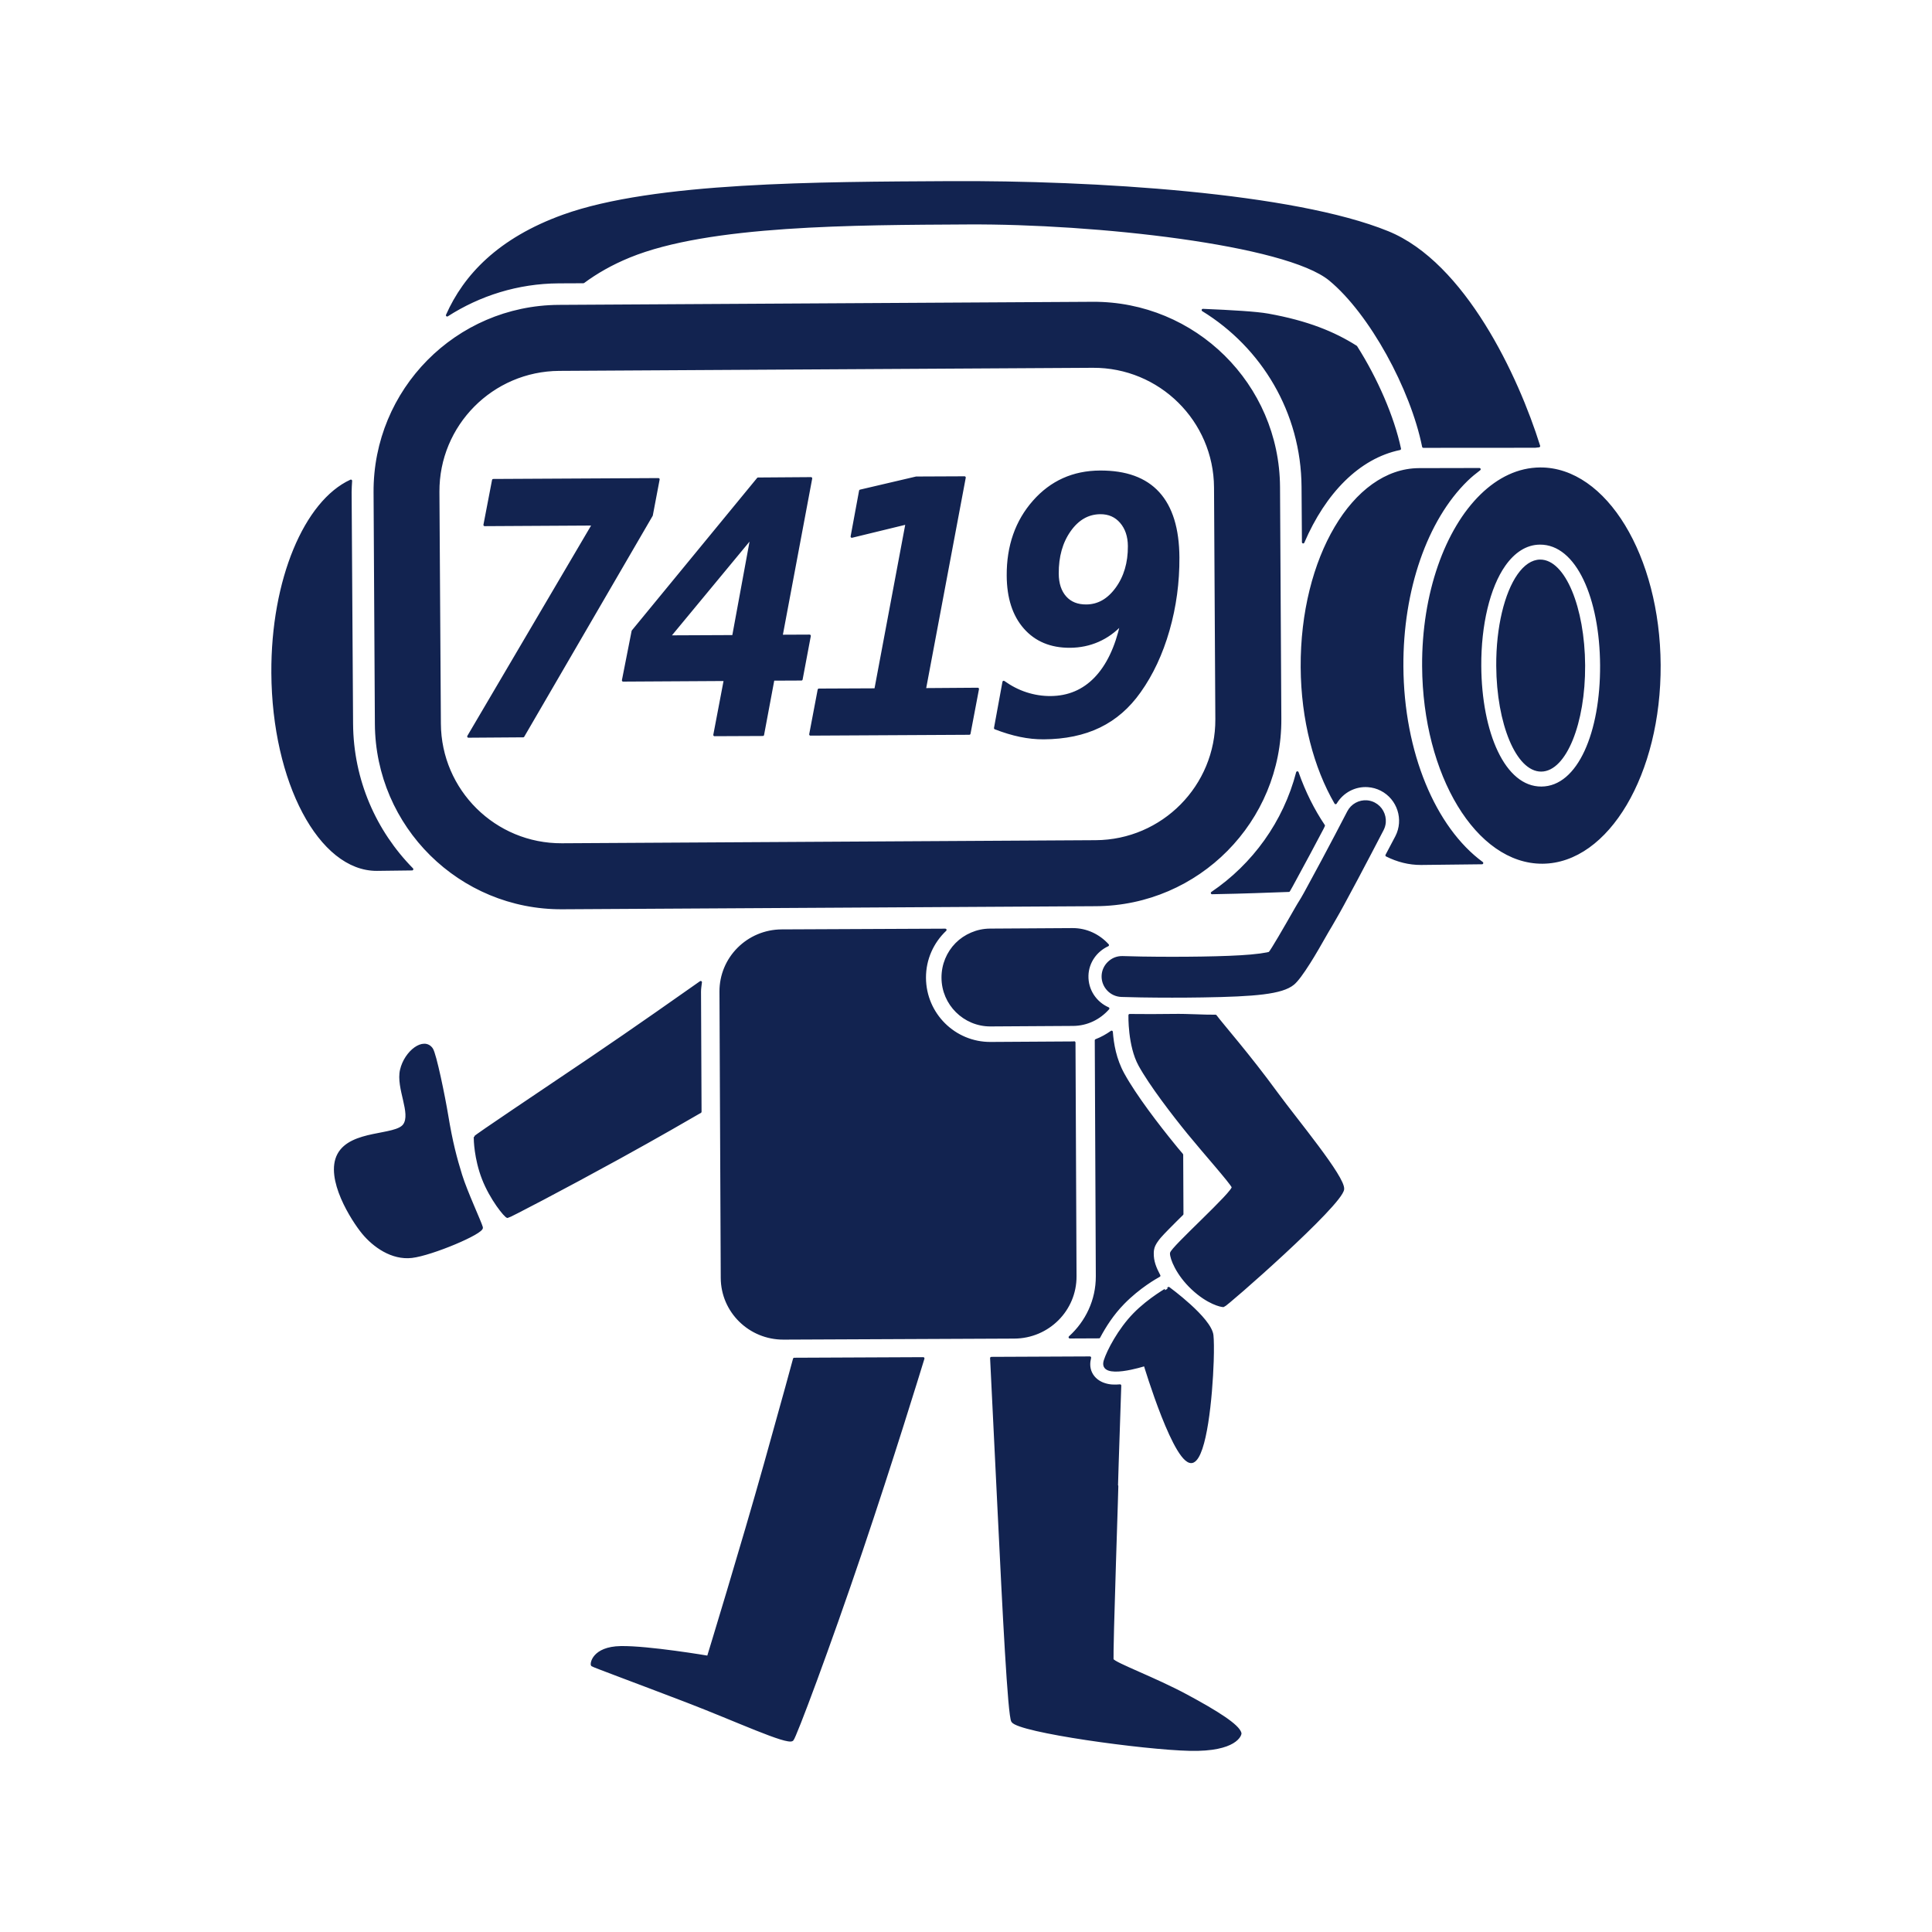 <?xml version="1.0" encoding="UTF-8" standalone="no"?>
<!DOCTYPE svg PUBLIC "-//W3C//DTD SVG 1.1//EN" "http://www.w3.org/Graphics/SVG/1.1/DTD/svg11.dtd">
<!-- Created with Vectornator (http://vectornator.io/) -->
<svg height="100%" stroke-miterlimit="10" style="fill-rule:nonzero;clip-rule:evenodd;stroke-linecap:round;stroke-linejoin:round;" version="1.1" viewBox="0 0 1024 1024" width="100%" xml:space="preserve" xmlns="http://www.w3.org/2000/svg" xmlns:vectornator="http://vectornator.io" xmlns:xlink="http://www.w3.org/1999/xlink">
<defs/>
<clipPath id="ArtboardFrame">
<rect height="1024" width="1024" x="0" y="0"/>
</clipPath>
<g clip-path="url(#ArtboardFrame)" id="Layer-1" vectornator:layerName="Layer 1" visibility="hidden">
<path d="M0 512C0 229.23 229.23 0 512 0C794.77 0 1024 229.23 1024 512C1024 794.77 794.77 1024 512 1024C229.23 1024 0 794.77 0 512Z" fill="none" opacity="1" stroke="#edbe1d" stroke-linecap="butt" stroke-linejoin="round" stroke-width="4"/>
</g>
<g id="Layer-3-copy-copy" vectornator:layerName="Layer 3 copy copy">
<path d="M879.518 352.384C879.188 294.755 850.877 248.221 816.314 248.419C804.914 248.484 794.309 253.609 785.155 262.541C766.554 280.691 754.189 314.469 754.41 353.09C754.74 410.718 782.978 457.327 817.541 457.129C852.104 456.931 879.849 410.012 879.518 352.384ZM848.741 352.595C848.943 387.887 836.985 417.434 816.994 417.549C797.003 417.663 784.65 388.247 784.448 352.956C784.323 331.152 789.071 311.172 797.305 299.48C802.293 292.398 808.692 288.045 816.195 288.002C836.186 287.887 848.539 317.303 848.741 352.595ZM839.493 352.636C839.317 321.985 828.952 297.177 816.31 297.25C812.14 297.274 808.215 300.031 804.876 304.773C798.089 314.409 793.579 332.373 793.696 352.914C793.872 383.566 804.237 408.373 816.879 408.301C829.521 408.228 839.668 383.288 839.493 352.636ZM815.669 236.436C804.168 199.569 775.995 139.62 735.554 123.15C685.522 102.775 579.626 96.225 503.118 96.664C434.459 97.057 346.836 97.047 298.699 114.37C264.337 126.737 246.241 146.252 237.007 167.102C254.093 156.142 274.316 149.65 296.118 149.525L309.214 149.467C316.064 144.387 324.12 139.759 333.569 135.893C375.823 118.603 452.769 118.643 513.055 118.297C580.233 117.912 681.739 129.006 704.961 148.22C726.477 166.022 748.24 206.03 754.409 236.709L813.672 236.667C814.325 236.571 815.011 236.492 815.669 236.436ZM785.506 457.42C760.241 438.871 743.426 398.903 743.165 353.214C742.932 312.624 755.854 275.411 777.35 254.437C779.528 252.312 781.81 250.467 784.131 248.71L752.021 248.779C717.459 248.978 689.714 295.885 690.044 353.599C690.205 381.622 697.046 406.871 707.9 425.582C711.573 419.426 718.281 416.043 725.099 416.553C727.495 416.732 729.864 417.351 732.136 418.519C741.224 423.19 744.835 434.403 740.164 443.491C740.096 443.624 737.042 449.366 734.955 453.354C740.733 456.245 746.841 457.822 753.176 457.786C753.214 457.786 753.285 457.786 753.324 457.785L785.506 457.42ZM741.911 237.875C738.341 221.06 729.535 200.802 718.734 183.82C707.064 176.422 692.937 170.603 672.047 166.863C665.823 165.749 652.819 164.994 637.558 164.354C669.101 183.733 690.278 218.332 690.506 258.08L690.711 287.378C702.006 261.06 720.06 242.399 741.911 237.875ZM733.841 435.824C734.132 431.861 732.071 427.862 728.322 425.935C727.072 425.292 725.787 424.941 724.47 424.842C720.515 424.546 716.581 426.613 714.654 430.361C714.579 430.508 709.963 439.374 708.272 442.597C703.443 451.804 698.499 461.011 693.817 469.593C693.116 470.877 692.444 472.136 691.762 473.375C689.346 477.77 689.095 477.768 686.989 481.461C680.803 492.299 674.18 503.782 672.889 505.125C672.505 505.229 672.217 505.312 671.633 505.427C669.543 505.842 666.601 506.258 662.982 506.575C656.243 507.167 647.36 507.486 636.943 507.653C626.747 507.817 615.861 507.814 605.129 507.647C602.424 507.605 595.104 507.399 594.992 507.397C593.587 507.358 592.232 507.6 591 508.08C589.748 508.569 588.636 509.326 587.68 510.241C585.811 512.027 584.607 514.496 584.53 517.283C584.452 520.092 585.567 522.702 587.374 524.595C589.178 526.49 591.682 527.668 594.491 527.745C594.627 527.749 602.024 527.952 604.776 527.995C615.705 528.165 626.892 528.165 637.33 527.998C665.311 527.55 679.408 526.32 685.392 521.421C687.429 519.753 690.308 515.799 693.85 510.211C696.439 506.172 700.075 499.834 703.616 493.595C704.214 492.542 704.752 491.744 705.379 490.627C706.933 487.859 707.893 486.382 709.637 483.21C710.329 481.95 711.053 480.657 711.765 479.353C716.505 470.663 721.417 461.358 726.293 452.061C727.999 448.808 732.666 439.837 732.749 439.676C733.391 438.427 733.744 437.146 733.841 435.824ZM711.773 630.285C712.45 624.043 686.912 593.517 676.55 579.318C661.696 558.964 648.092 543.606 644.257 538.473C637.68 538.556 630.12 537.92 621.616 538.056C613.475 538.187 607.322 538.156 598.754 538.084C598.754 538.084 598.321 554.141 604.051 564.548C609.781 574.954 621.783 590.586 629.959 600.611C638.136 610.637 652.449 626.697 653.466 629.139C654.484 631.582 620.83 661.665 620.773 664.281C620.716 666.896 623.822 675.25 632.028 682.949C640.234 690.648 647.278 692.205 648.494 692.124C649.71 692.044 710.876 638.559 711.773 630.285ZM701.591 437.596C696.068 429.398 691.331 419.99 687.63 409.469C680.758 435.841 664.401 458.394 642.413 473.299C661.367 472.957 670.612 472.493 683.1 472.082C683.662 471.066 683.988 470.542 684.568 469.486C685.245 468.255 685.927 466.98 686.623 465.703C691.279 457.166 696.195 448.026 701.005 438.856C701.178 438.525 701.364 438.032 701.591 437.596ZM678.477 380.951L677.781 258.137C677.47 203.95 633.279 160.309 579.092 160.619L296.175 162.251C241.988 162.561 198.347 206.752 198.657 260.94L199.353 383.68C199.663 437.868 243.854 481.583 298.042 481.272L580.885 479.641C635.072 479.33 678.787 435.139 678.477 380.951ZM644.814 381.175C645.018 416.76 616.319 445.774 580.735 445.977L297.818 447.609C262.233 447.813 233.219 419.115 233.016 383.53L232.246 260.716C232.042 225.131 260.814 196.118 296.399 195.914L579.242 194.282C614.827 194.078 643.915 222.776 644.118 258.361L644.814 381.175ZM657.347 918.631C656.223 914.527 645.261 907.55 628.847 898.708C612.052 889.66 590.889 881.922 589.624 879.72C588.945 878.539 592.754 772.932 591.958 789.298C591.375 801.286 592.811 758.895 593.637 734.393C590.921 734.625 588.011 734.68 584.754 733.471C582.599 732.67 579.781 730.983 578.218 727.729C576.835 724.851 577.07 721.957 577.664 719.593C563.726 719.655 544.52 719.741 525.43 719.826C525.669 724.628 527.397 759.595 529.418 801.119C531.968 853.499 534.751 909.367 536.647 912.289C540.145 917.678 606.173 926.793 630.677 927.332C655.181 927.871 657.524 919.279 657.347 918.631ZM642.632 721.449C642.847 715.066 642.744 709.997 642.497 707.762C641.51 698.822 619.375 682.71 619.375 682.71C619.376 682.71 609.258 688.277 601.236 696.478C593.106 704.789 587.267 716.106 585.661 721.185C582.471 731.275 606.831 723.384 606.831 723.384C606.831 723.384 623.362 778.524 632.289 774.617C638.984 771.687 641.987 740.596 642.632 721.449ZM626.459 612.021C625.574 610.972 624.609 609.853 623.781 608.852C623.606 608.637 622.918 607.792 622.219 606.935C613.818 596.634 601.746 580.953 595.342 569.322C590.98 561.399 589.66 553.325 589.175 546.931C586.627 548.713 583.891 550.278 580.909 551.407C581.089 591.729 581.327 645.128 581.466 676.368C581.524 689.282 575.882 700.73 567.035 708.764L582.498 708.695C585.625 702.845 589.638 696.515 595.365 690.659C603.738 682.1 612.668 677.1 614.389 676.147C612.236 672.072 610.762 668.56 610.858 664.103C610.914 661.537 611.588 660.323 611.948 659.585C612.332 658.797 612.673 658.322 612.976 657.879C613.568 657.012 614.067 656.353 614.668 655.652C615.848 654.272 617.288 652.814 618.939 651.119C621.115 648.884 623.916 646.115 626.599 643.465L626.459 612.021ZM624.455 295.442C624.368 280.291 620.867 268.904 613.945 261.307C607.022 253.711 596.725 249.973 582.968 250.051C568.848 250.132 557.181 255.372 547.969 265.819C538.756 276.265 534.145 289.397 534.235 305.093C534.302 316.85 537.276 326.03 543.162 332.724C549.049 339.417 557.044 342.737 567.104 342.679C572.437 342.649 577.441 341.606 582.036 339.579C586.63 337.553 590.751 334.606 594.426 330.646C591.589 343.328 586.957 352.95 580.571 359.562C574.185 366.174 566.246 369.528 556.792 369.582C552.429 369.607 548.16 368.937 543.909 367.568C539.659 366.199 535.683 364.126 531.971 361.48L527.492 385.916C532.109 387.708 536.506 389.041 540.754 389.926C545.001 390.811 549.129 391.226 553.189 391.202C564.461 391.138 574.355 389.082 582.756 385.004C591.157 380.925 598.224 374.762 604.056 366.486C610.549 357.358 615.631 346.548 619.226 334.012C622.821 321.477 624.53 308.593 624.455 295.442ZM598.459 289.491C598.51 298.339 596.276 305.852 591.827 311.939C587.377 318.025 582.041 321.001 575.738 321.037C571.072 321.063 567.334 319.618 564.62 316.573C561.906 313.528 560.525 309.347 560.495 304.014C560.443 294.923 562.575 287.343 566.904 281.197C571.232 275.051 576.668 271.914 583.213 271.876C587.759 271.85 591.409 273.484 594.185 276.71C596.961 279.937 598.429 284.158 598.459 289.491ZM587.344 534.51C580.643 531.572 576.028 524.861 576.243 517.098C576.444 509.831 580.947 503.773 587.12 500.921C582.478 495.816 575.871 492.527 568.439 492.57L524.714 492.839C521.234 492.859 517.965 493.584 514.957 494.88C511.924 496.177 509.198 498.001 506.916 500.317C502.381 504.915 499.632 511.275 499.672 518.254C499.712 525.232 502.564 531.507 507.15 536.051C511.738 540.597 518.054 543.41 525.013 543.37L568.738 543.101C576.2 543.058 582.76 539.703 587.344 534.51ZM569.372 552.569C569.169 552.573 568.985 552.644 568.781 552.645C557.849 552.712 535.987 552.847 525.056 552.914C505.838 553.024 490.238 537.514 490.128 518.296C490.07 508.275 494.303 499.263 501.038 492.87L414.328 493.257C396.39 493.337 381.913 507.802 381.992 525.585L382.669 677.329C382.748 695.112 397.354 709.447 415.292 709.367L537.589 708.822C555.526 708.742 570.004 694.277 569.925 676.493L569.372 552.569ZM518.225 365.167L490.112 365.366L511.215 253.109L485.616 253.223L455.978 260.162L451.499 284.376L480.618 277.291L464.069 365.483L434.031 365.617L429.549 389.238L513.744 388.789L518.225 365.167ZM489.326 719.987C464.066 720.1 439.553 720.209 420.964 720.292C419.762 724.721 416.174 738.096 405.6 775.776C393.331 819.496 375.353 878.234 375.352 878.234C375.352 878.234 343.748 872.867 329.014 873.114C314.28 873.361 313.264 882.08 313.889 882.578C314.514 883.076 337.937 891.715 363.915 901.665C389.893 911.614 417.171 924.366 419.94 922.131C421.306 921.029 439.371 872.843 456.633 821.716C472.86 773.658 486.824 728.148 489.326 719.987ZM429.832 253.546L401.792 253.745L335.416 334.538L330.28 360.604L384.288 360.289L378.722 389.539L404.321 389.425L409.813 360.102L424.758 360.035L429.094 337.006L414.149 337.073L429.832 253.546ZM398.378 284.686L388.699 337.26L354.74 337.412L398.378 284.686ZM371.39 520.602C363.649 526.055 335.939 545.595 312.752 561.26C286.437 579.038 251.758 602.195 251.75 602.742C251.733 603.932 251.912 613.979 256.065 624.697C260.218 635.415 267.888 644.825 269.029 644.911C269.639 644.958 298.749 629.77 327.931 613.722C349.287 601.978 364.716 592.997 371.178 589.262C371.073 565.609 370.965 541.542 370.894 525.635C370.887 523.905 371.2 522.278 371.39 520.602ZM348.967 254.055L261.443 254.519L256.887 278.215L314.447 277.884L248.287 390.343L277.289 390.139L345.352 273.085L348.967 254.055ZM255.293 650.596C254.559 647.813 247.031 631.676 244.293 622.826C241.555 613.976 239.276 605.531 236.901 591.119C235.299 581.395 230.668 558.672 228.828 556.011C224.681 550.011 214.913 557.433 212.674 567.107C210.436 576.781 218.689 590.089 214.21 596.325C209.732 602.561 186.195 599.312 179.432 611.943C172.669 624.574 186.869 646.756 192.492 653.539C198.114 660.323 207.701 667.322 218.295 666.076C228.888 664.83 256.027 653.378 255.293 650.596ZM218.415 460.689C198.841 440.821 186.651 413.603 186.478 383.516L185.709 260.776C185.697 258.765 185.884 256.841 185.978 254.855C161.919 265.868 144.199 307.277 144.482 356.698C144.813 414.412 169.576 461.093 199.771 460.92C199.79 460.92 199.826 460.92 199.845 460.92L218.415 460.689Z" fill="#122350" fill-rule="nonzero" opacity="1" stroke="#122350" stroke-linecap="butt" stroke-linejoin="round" stroke-width="1.322"/>
</g>
</svg>
